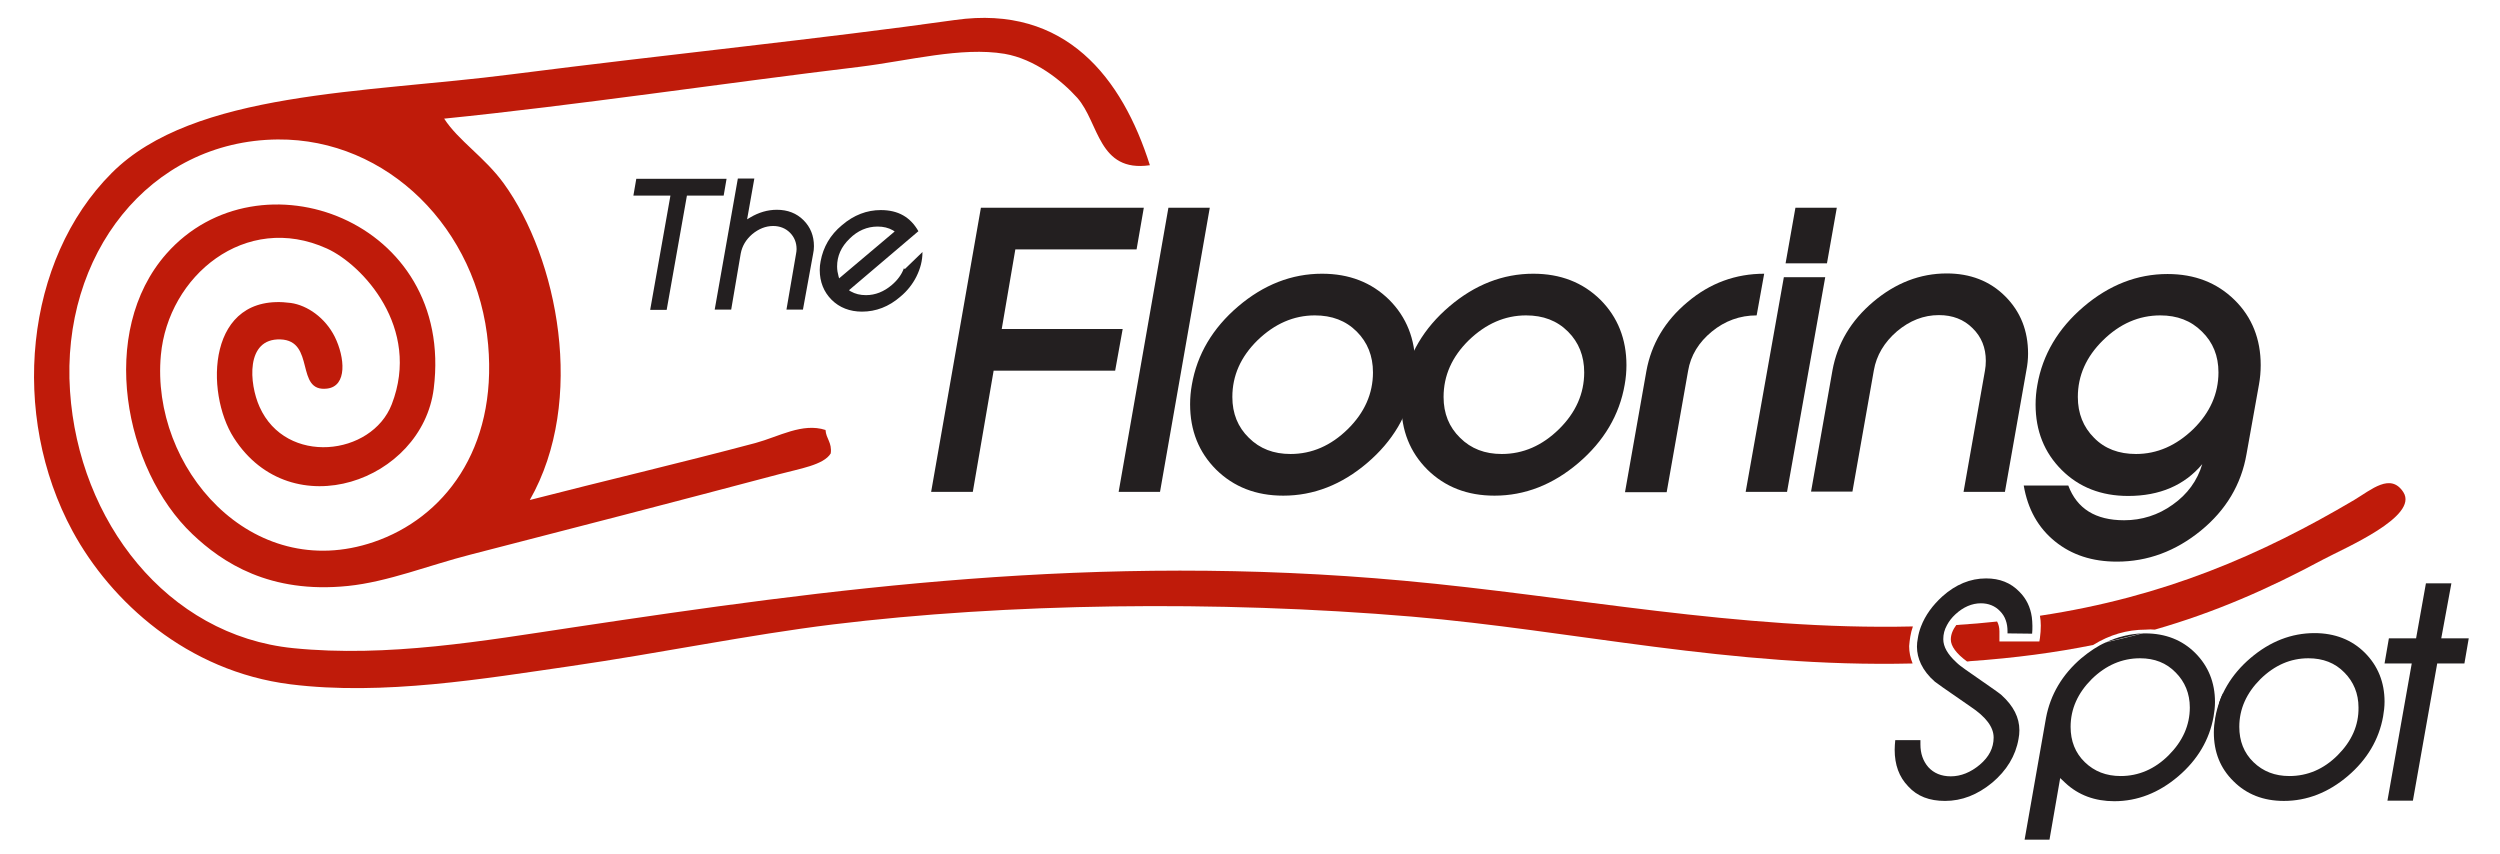 <?xml version="1.0" encoding="utf-8"?>
<!-- Generator: Adobe Illustrator 24.3.0, SVG Export Plug-In . SVG Version: 6.00 Build 0)  -->
<svg version="1.1" id="Layer_1" xmlns="http://www.w3.org/2000/svg" xmlns:xlink="http://www.w3.org/1999/xlink" x="0px" y="0px"
	 viewBox="-35 31.2 864 295.3" style="enable-background:new -35 31.2 864 295.3;" xml:space="preserve">
<style type="text/css">
	.st0{fill:#231F20;}
	.st1{fill:#BF1B0A;}
	.st2{fill:none;}
</style>
<g>
	<path class="st0" d="M360.3,103l-2.5,14.4h-41.9l-4.7,27.5H353l-2.6,14.4h-42l-7.2,41.9h-14.4l17.2-98.2L360.3,103L360.3,103z"/>
	<path class="st0" d="M383.1,103l-17.2,98.2h-14.3l17.2-98.2L383.1,103L383.1,103z"/>
	<path class="st0" d="M454.1,157.4c0,2.2-0.2,4.5-0.6,6.7c-1.8,10.5-7.2,19.6-16,27.1c-8.8,7.5-18.5,11.3-29,11.3
		c-9.4,0-17.1-3-23.2-9c-6-6-9-13.5-9-22.6c0-2.2,0.2-4.5,0.6-6.7c1.8-10.5,7.2-19.6,16-27.1c8.8-7.5,18.5-11.3,29-11.3
		c9.4,0,17.1,3,23.2,9C451.1,140.8,454.1,148.4,454.1,157.4z M439.5,159.9c0-5.7-1.9-10.4-5.6-14.1c-3.8-3.8-8.6-5.6-14.5-5.6
		c-7.3,0-13.9,2.9-19.8,8.6c-5.8,5.7-8.7,12.2-8.7,19.6c0,5.7,1.9,10.4,5.7,14.1c3.8,3.8,8.6,5.6,14.4,5.6c7.4,0,14-2.9,19.8-8.6
		C436.6,173.8,439.5,167.2,439.5,159.9z"/>
	<path class="st0" d="M527.1,157.4c0,2.2-0.2,4.5-0.6,6.7c-1.8,10.5-7.2,19.6-16,27.1c-8.8,7.5-18.5,11.3-29,11.3
		c-9.4,0-17.1-3-23.2-9c-6-6-9-13.5-9-22.6c0-2.2,0.2-4.5,0.6-6.7c1.8-10.5,7.2-19.6,16-27.1c8.8-7.5,18.5-11.3,29-11.3
		c9.4,0,17.1,3,23.2,9C524.1,140.8,527.1,148.4,527.1,157.4z M512.5,159.9c0-5.7-1.9-10.4-5.6-14.1c-3.8-3.8-8.6-5.6-14.5-5.6
		c-7.3,0-13.9,2.9-19.8,8.6c-5.8,5.7-8.7,12.2-8.7,19.6c0,5.7,1.9,10.4,5.7,14.1c3.8,3.8,8.6,5.6,14.4,5.6c7.4,0,14-2.9,19.8-8.6
		C509.6,173.8,512.5,167.2,512.5,159.9z"/>
	<path class="st0" d="M574.7,125.8l-2.6,14.4c-5.8,0-11,1.9-15.5,5.6c-4.5,3.7-7.3,8.2-8.2,13.6l-7.4,41.9h-14.4l7.4-41.9
		c1.7-9.3,6.4-17.3,14.2-23.8C556,129,564.9,125.8,574.7,125.8z"/>
	<path class="st0" d="M595.8,127l-13.2,74.2h-14.3l13.2-74.2L595.8,127L595.8,127z M599.8,103l-3.4,19.2h-14.3l3.4-19.2H599.8z"/>
	<path class="st0" d="M665.9,153.4c0,1.9-0.2,3.9-0.6,5.9l-7.4,41.9h-14.3l7.4-41.9c0.2-1.1,0.3-2.2,0.3-3.4c0-4.5-1.5-8.3-4.6-11.3
		c-3-3-6.9-4.5-11.6-4.5c-5.3,0-10.1,1.9-14.5,5.6c-4.4,3.8-7.1,8.3-8,13.5l-7.4,41.9h-14.3l7.4-41.9c1.7-9.3,6.4-17.2,14.1-23.7
		c7.7-6.5,16.2-9.8,25.4-9.8c8.1,0,14.9,2.6,20.2,7.9C663.3,138.9,665.9,145.5,665.9,153.4z"/>
	<path class="st0" d="M746.3,157.4c0,2.2-0.2,4.5-0.6,6.7l-4.3,24c-1.8,10.5-7.1,19.4-15.8,26.5c-8.7,7.1-18.4,10.7-29,10.7
		c-8.5,0-15.6-2.3-21.4-7c-5.8-4.7-9.4-11.1-10.8-19.3h15.4c3,8,9.4,12,19.3,12c6.1,0,11.8-1.8,16.8-5.4c5.1-3.6,8.5-8.3,10.2-14
		c-6.1,7.3-14.7,11-25.6,11c-9.3,0-17-3-23-9c-6-6-9-13.5-9-22.6c0-2.2,0.2-4.5,0.6-6.7c1.8-10.5,7.2-19.6,16-27.1
		c8.8-7.5,18.5-11.3,29-11.3c9.4,0,17.1,3,23.2,9C743.3,140.8,746.3,148.4,746.3,157.4z M731.7,159.9c0-5.7-1.9-10.4-5.7-14.1
		c-3.8-3.8-8.6-5.6-14.4-5.6c-7.4,0-14,2.9-19.8,8.6c-5.8,5.7-8.7,12.2-8.7,19.6c0,5.7,1.9,10.4,5.6,14.1c3.7,3.8,8.6,5.6,14.5,5.6
		c7.3,0,13.9-2.9,19.8-8.6C728.8,173.8,731.7,167.2,731.7,159.9z"/>
	<g>
		<path class="st1" d="M709.7,248.8c20.9-6,39.3-14.1,58.1-24.2c7.7-4.1,33.2-14.9,27.8-23.3c-4.4-6.8-11-0.9-17,2.7
			c-32,18.9-65.5,33.5-108.6,40c0.2,1.1,0.3,2.2,0.3,3.4c0,1.4-0.1,2.8-0.3,4.3l-0.2,1.2h-13.8v-3.5c0-1.3-0.3-2.5-0.8-3.4
			c-4.6,0.5-9.3,0.9-14.1,1.2c-1.2,1.6-1.9,3.3-1.9,5c0,2.3,1.9,4.9,5.6,7.6c0.3,0,0.7,0,1-0.1c15.7-1.1,29.7-3,42.6-5.6
			c5.6-3.5,11.7-5.3,18.2-5.3C707.7,248.7,708.7,248.7,709.7,248.8z"/>
		<path class="st1" d="M625.2,251.2c0.2-1.2,0.5-2.4,0.9-3.5c-60.2,1.4-117.7-10.5-175.9-15.8c-106.8-9.8-198.5,2.8-287,16.1
			c-30.7,4.6-64.2,10.5-96.9,7.2c-43.6-4.4-74.1-43.9-77.1-88.8c-3.2-47.1,27.4-86.6,71.8-87c37.9-0.3,69.2,30.9,72.7,70.9
			c3.2,36.4-15.5,60-39.5,68.2c-42.4,14.5-77.2-25.8-73.6-64.6c2.5-27.3,29.2-49.6,57.4-36.8c12.3,5.6,32.6,27.4,22.4,53.8
			c-6.9,17.9-36.6,21.3-45.7,0.9c-3.6-8-4.9-23.7,7.2-23.3c12.2,0.4,5,18.3,16.1,17c7.1-0.8,6.2-10.8,2.7-17.9
			c-3.3-6.6-9.5-10.9-15.2-11.7c-29.1-3.9-29.7,31-19.7,46.6c19.9,31.1,65.1,15,69.1-17c7.3-58.3-60.4-82.9-92.4-46.6
			c-23.8,27-14.6,74.5,9,96.9c10.3,9.8,26.7,20.7,53.8,17.9c13.7-1.4,28.1-7.2,42.2-10.8c35.4-9.1,72-18.6,106.7-27.8
			c7.1-1.9,15.5-3.2,17.9-7.2c0.5-3.8-1.6-5-1.8-8.1c-8-2.6-16.1,2.3-24.2,4.5c-26.3,7-52.8,13.2-78,19.7
			c19.6-34.4,9.6-83.7-9-109.4c-6.6-9.1-15.7-14.8-20.6-22.4c44.8-4.5,97.7-12.4,143.5-17.9c17.1-2.1,35.2-7,50.2-4.5
			c10.4,1.8,19.7,9.2,25.1,15.2c7.6,8.6,7.2,25.9,25.1,23.3c-9.5-30-29-55.6-67.3-50.2c-46.1,6.5-97.8,11.7-153.4,18.8
			C91.5,63.4,31.9,62.6,3.6,91c-30.1,30.1-35.3,83.6-13.5,123.8c13.2,24.3,39.5,48.4,75.3,52.9c32,4,67.1-2,96.9-6.3
			c31-4.5,61.3-10.8,90.6-14.4c59.8-7.3,132.4-8.4,200-2.7c55.6,4.7,110.2,17.7,173.1,16.2c-0.8-1.9-1.2-4-1.2-6
			C624.9,253.4,625,252.3,625.2,251.2z"/>
		<path class="st0" d="M667.3,250.2c0.1-0.9,0.1-1.8,0.1-2.7c0-1.1-0.1-2.1-0.2-3c-0.5-3.5-1.9-6.4-4.3-8.8c-3-3.1-6.8-4.6-11.5-4.6
			c-5.5,0-10.5,2.1-15.1,6.2c-3.4,3.1-5.9,6.5-7.4,10.4c-0.5,1.3-0.9,2.7-1.1,4.1c-0.2,1-0.3,1.9-0.3,2.9c0,2.1,0.5,4.1,1.4,6
			c1,2.1,2.6,4.2,4.8,6.1c0.4,0.3,2.8,2.1,12.3,8.6c5.4,3.6,8,7.1,8,10.7c0,3.6-1.6,6.7-4.8,9.4c-3.1,2.6-6.5,4-10,4
			c-3.3,0-5.9-1.1-7.8-3.2c-1.8-2.1-2.7-4.7-2.7-7.8V287H620c-0.1,1.1-0.2,2.2-0.2,3.3c0,5.2,1.5,9.4,4.7,12.7c3.1,3.4,7.3,5,12.7,5
			c5.8,0,11.2-2.1,16.3-6.3c5-4.2,8.1-9.3,9.1-15.1c0.2-1,0.3-2,0.3-3c0-4.4-2-8.4-6.2-12.2c-0.3-0.3-2.3-1.8-12.3-8.7
			c-1.3-0.9-2.5-1.8-3.4-2.7c-2.9-2.7-4.4-5.3-4.4-7.9c0-1.7,0.4-3.3,1.3-4.9c0.7-1.3,1.6-2.5,2.9-3.7c2.7-2.5,5.7-3.8,8.8-3.8
			c2.6,0,4.9,0.9,6.6,2.7c0.9,0.9,1.6,2,2,3.2c0.4,1.1,0.6,2.4,0.6,3.7v0.8L667.3,250.2L667.3,250.2z"/>
		<path class="st0" d="M684.4,258.6c-6.7,5.7-10.8,12.7-12.3,20.7l-7.4,42.1h8.6l3.7-21.3l1.8,1.7c4.5,4.2,10.2,6.3,16.9,6.3
			c8,0,15.4-2.9,22.1-8.6c6.7-5.7,10.8-12.7,12.2-20.6c0.3-1.7,0.5-3.4,0.5-5.1c0-6.7-2.3-12.4-6.8-16.9c-4.5-4.5-10.3-6.8-17.3-6.8
			c-0.5,0-0.9,0-1.4,0.1c-4,1.1-8,2-12.2,3C690,254.4,687.2,256.3,684.4,258.6z M716.9,263.6c3.2,3.2,4.9,7.3,4.9,12.1
			c0,6.2-2.5,11.7-7.3,16.5c-4.8,4.8-10.4,7.2-16.6,7.2c-5,0-9.1-1.6-12.4-4.8c-3.3-3.2-4.9-7.3-4.9-12.2c0-6.2,2.5-11.7,7.3-16.5
			c4.9-4.8,10.5-7.2,16.7-7.2C709.6,258.7,713.7,260.3,716.9,263.6z"/>
		<path class="st0" d="M705.2,250.1c-4.2,0.2-8.3,1.2-12.2,3C697.2,252.1,701.2,251.1,705.2,250.1z"/>
		<path class="st0" d="M732.2,279c0.3-1.5,0.7-3,1.1-4.5c0-0.3,0-0.6,0-0.9c0-1,0-1.9-0.1-2.8c-0.5,1.1-0.9,2.3-1.3,3.4
			c0,1.6-0.2,3.1-0.4,4.7c-0.3,1.5-0.7,3-1.1,4.4c0,0.3,0,0.6,0,0.9c0,0.9,0,1.9,0.1,2.8c0.5-1.1,0.9-2.3,1.3-3.4
			C731.8,282.1,731.9,280.6,732.2,279z"/>
		<path class="st0" d="M732,274.3c-0.4,1.5-0.8,2.9-1.1,4.4c-0.3,1.6-0.4,3.1-0.5,4.7c0.5-1.4,0.8-2.9,1.1-4.4
			C731.8,277.5,732,275.9,732,274.3z"/>
		<path class="st0" d="M731.8,283.7c0.4-1.4,0.8-2.9,1.1-4.4c0.3-1.6,0.4-3.1,0.5-4.7c-0.5,1.5-0.8,2.9-1.1,4.5
			C731.9,280.6,731.8,282.1,731.8,283.7z"/>
	</g>
	<g>
		<path class="st0" d="M764.9,250c-8,0-15.4,2.9-22.1,8.6c-6.7,5.7-10.8,12.7-12.2,20.6c-0.3,1.7-0.5,3.4-0.5,5.1
			c0,6.8,2.2,12.4,6.8,16.9c4.5,4.5,10.3,6.8,17.4,6.8c8,0,15.4-2.9,22.1-8.6c6.7-5.7,10.8-12.7,12.2-20.6c0.3-1.7,0.5-3.4,0.5-5.1
			c0-6.7-2.3-12.4-6.8-16.9C777.8,252.3,771.9,250,764.9,250z M772.9,292.2c-4.8,4.8-10.4,7.2-16.7,7.2c-5,0-9.1-1.6-12.4-4.8
			c-3.3-3.2-4.9-7.3-4.9-12.2c0-6.2,2.5-11.7,7.3-16.5c4.9-4.8,10.4-7.2,16.6-7.2c5,0,9.2,1.6,12.4,4.9c3.2,3.2,4.9,7.3,4.9,12.1
			C780.2,281.9,777.7,287.4,772.9,292.2z"/>
		<polygon class="st0" points="808.7,251.8 812.2,232.8 803.4,232.8 800,251.8 790.6,251.8 789.1,260.5 798.5,260.5 790.1,307.9 
			798.9,307.9 807.3,260.5 816.7,260.5 818.2,251.8 		"/>
	</g>
</g>
<g>
	<g>
		<polygon class="st0" points="184.9,93 183.9,98.8 196.7,98.8 189.7,138.3 195.4,138.3 202.4,98.8 215.1,98.8 216.1,93 		"/>
	</g>
	<path class="st0" d="M233.5,103.7c-3.2,0-6.3,0.9-9.3,2.7l-1,0.6l2.5-14.1H220l-8,45.3h5.7l3.3-19.4c0.5-2.6,1.8-4.8,4-6.7
		c2.2-1.8,4.6-2.8,7.2-2.8c2.3,0,4.3,0.8,5.8,2.3c1.5,1.5,2.3,3.4,2.3,5.7c0,0.6-0.1,1.1-0.2,1.7l-3.3,19.2h5.7L246,119
		c0.2-0.9,0.3-1.8,0.3-2.7c0-3.6-1.2-6.6-3.6-9C240.3,104.9,237.2,103.7,233.5,103.7z"/>
	<g>
		<path class="st2" d="M273.5,110.8c-1.5-0.9-3.3-1.3-5.3-1.3c-3.6,0-6.8,1.4-9.7,4.2c-2.8,2.8-4.3,6-4.3,9.6c0,1.2,0.2,2.3,0.5,3.4
			l0.2,0.7l19.1-16.3L273.5,110.8z M255.6,125.6c-0.2-0.7-0.2-1.5-0.2-2.3c0-3.3,1.3-6.3,4-8.9c2.6-2.6,5.7-3.9,9-3.9
			c1.5,0,2.9,0.3,4.1,0.8L255.6,125.6z"/>
		<path class="st0" d="M277.7,124.2l-0.3-0.3c-0.8,2.2-2.2,4.1-4.2,5.8c-2.7,2.3-5.7,3.5-8.9,3.5c-2,0-3.7-0.4-5.3-1.3l-0.6-0.4
			l24-20.4c-2.8-4.9-7-7.3-13-7.3c-4.8,0-9.3,1.7-13.4,5.2c-4.1,3.4-6.5,7.6-7.4,12.5c-0.2,1-0.3,2-0.3,3c0,4.1,1.4,7.6,4.1,10.3
			c2.7,2.7,6.3,4.1,10.5,4.1c4.8,0,9.3-1.7,13.3-5.2c2.3-1.9,4.2-4.3,5.5-6.9c1.4-2.8,2.1-5.6,2.1-8.4c0,0,0,0,0-0.1L277.7,124.2z
			 M254.8,126.7c-0.3-1.1-0.5-2.2-0.5-3.4c0-3.6,1.4-6.8,4.3-9.6c2.8-2.8,6.1-4.2,9.7-4.2c2,0,3.7,0.4,5.3,1.3l0.6,0.4L255,127.4
			L254.8,126.7z"/>
	</g>
</g>
</svg>
